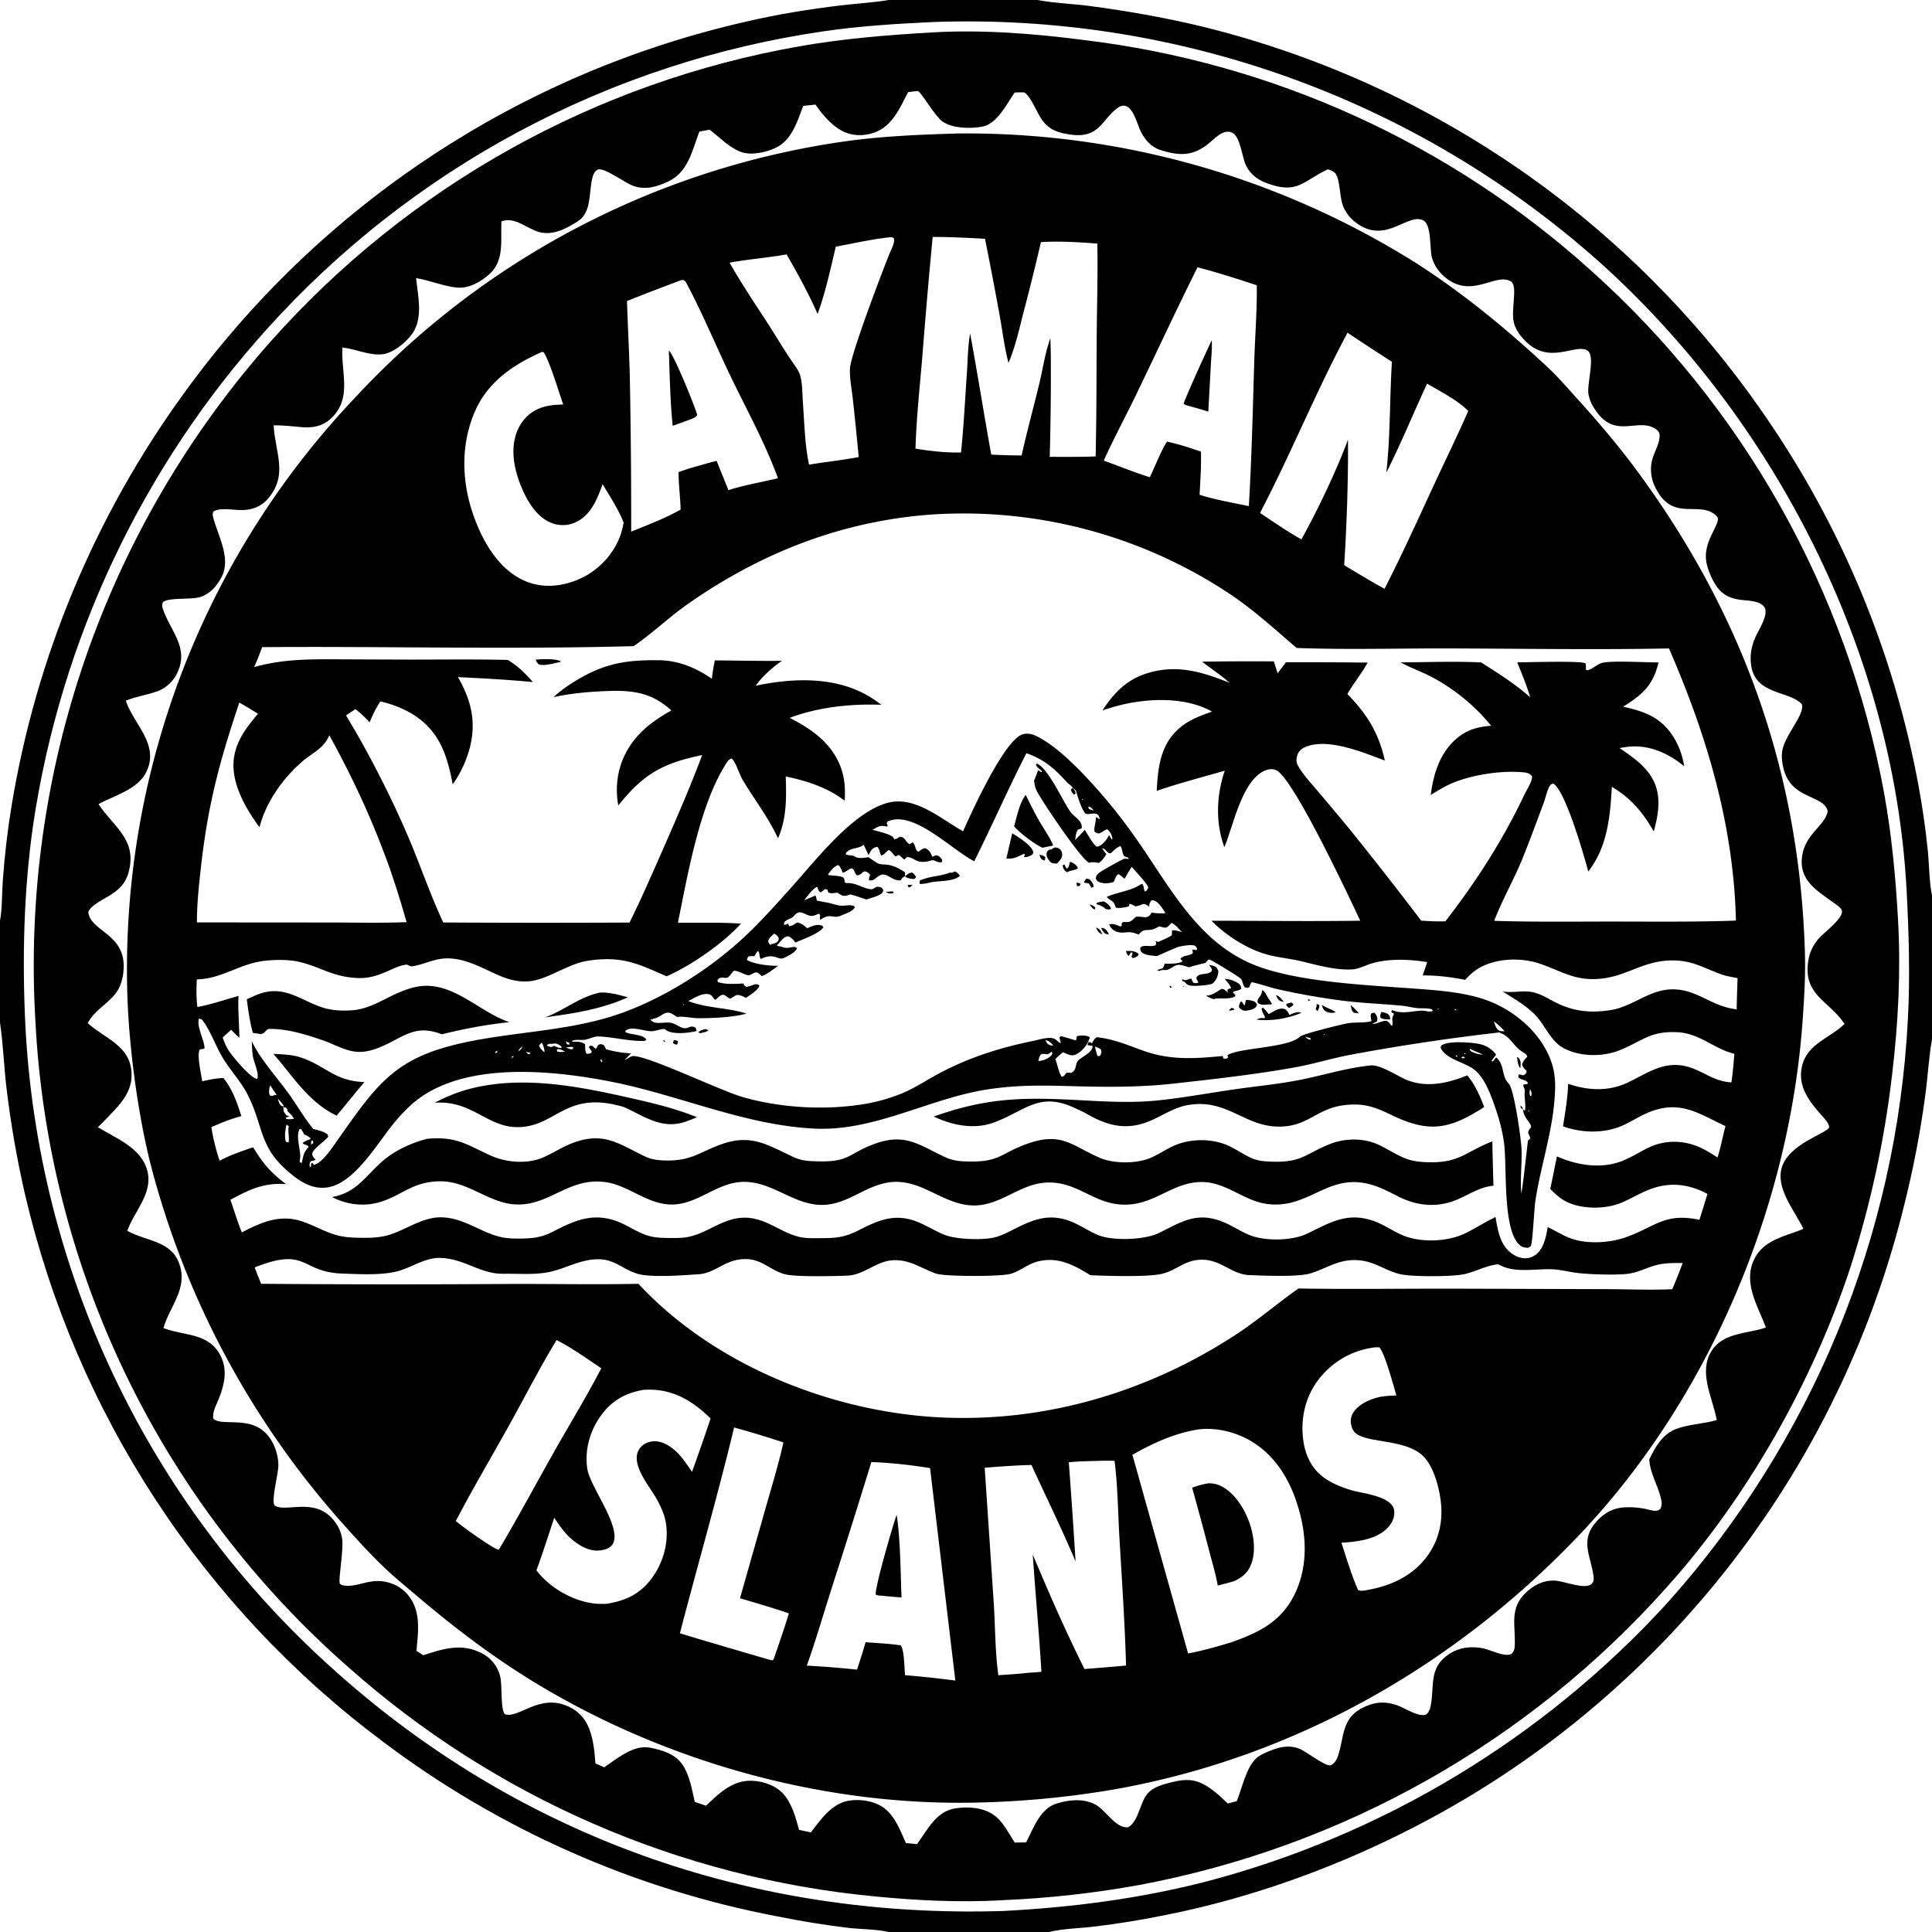 <svg xmlns="http://www.w3.org/2000/svg" viewBox="0 0 256 256"><path d="M117.777 0h19.712l.13.025c2.241.412 4.572.474 6.834.777 5.07.68 10.232 1.579 15.2 2.805q1.392.346 2.776.723t2.76.786q1.374.408 2.74.847 1.365.44 2.72.91t2.7.97 2.677 1.03q1.333.531 2.653 1.092 1.32.56 2.628 1.15t2.602 1.21q1.293.62 2.573 1.268 1.28.649 2.544 1.326t2.513 1.383q1.25.705 2.482 1.439 1.233.733 2.449 1.494 1.215.762 2.414 1.55 1.198.788 2.379 1.604 1.18.815 2.341 1.656 1.162.842 2.304 1.71 1.143.867 2.265 1.76t2.225 1.811q1.102.919 2.183 1.862 1.081.942 2.14 1.91 1.06.967 2.098 1.957t2.052 2.005 2.007 2.05 1.96 2.095q.968 1.058 1.912 2.138t1.863 2.181q.92 1.101 1.814 2.223t1.763 2.263 1.712 2.302 1.659 2.34q.966 1.386 1.894 2.796.928 1.411 1.819 2.846t1.743 2.893 1.664 2.939 1.586 2.981 1.506 3.024 1.424 3.062 1.343 3.099 1.259 3.134 1.175 3.166 1.091 3.197q.523 1.605 1.005 3.224.48 1.619.918 3.25.437 1.631.832 3.273t.745 3.295.655 3.313q.8 4.337 1.24 8.725c.18 1.871.162 3.939.54 5.77v19.062c-.435 2.481-.56 5.031-.905 7.529q-.977 7.299-2.778 14.44-.337 1.382-.707 2.757-.37 1.374-.77 2.74t-.833 2.723q-.43 1.357-.89 2.704-.462 1.346-.953 2.682t-1.012 2.661-1.073 2.637-1.13 2.612-1.19 2.587-1.247 2.559q-.638 1.273-1.305 2.53-.666 1.258-1.361 2.5-.695 1.243-1.417 2.47t-1.472 2.437-1.526 2.403-1.58 2.368-1.633 2.332-1.684 2.295-1.736 2.256q-.881 1.119-1.786 2.217-.906 1.098-1.836 2.176t-1.884 2.135-1.931 2.09q-.977 1.036-1.978 2.048t-2.023 2.003-2.068 1.957-2.111 1.91q-1.067.942-2.154 1.861t-2.195 1.813q-1.107.894-2.235 1.763-1.127.87-2.274 1.713t-2.312 1.66c-13.864 9.742-30.633 17.076-47.249 20.416q-4.815.998-9.695 1.59c-1.962.237-4.169.265-6.078.725h-21.23c-1.695-.385-3.68-.352-5.428-.555q-4.677-.57-9.294-1.507-1.77-.335-3.53-.723T96 252.393q-1.747-.438-3.482-.925-1.734-.486-3.454-1.023-1.72-.535-3.424-1.12t-3.39-1.219-3.354-1.315-3.314-1.41q-1.648-.73-3.273-1.506-1.626-.775-3.23-1.597-1.602-.823-3.181-1.69-1.578-.868-3.132-1.78-1.553-.913-3.08-1.87-1.526-.956-3.025-1.956t-2.967-2.042q-1.47-1.042-2.908-2.126-1.108-.827-2.198-1.678t-2.16-1.726q-1.072-.875-2.123-1.773t-2.083-1.819q-1.032-.92-2.043-1.863t-2.001-1.908-1.96-1.952q-.969-.986-1.916-1.994-.947-1.007-1.871-2.035-.925-1.028-1.827-2.076t-1.781-2.115-1.735-2.154-1.687-2.19q-.83-1.106-1.638-2.228t-1.59-2.263q-.781-1.14-1.538-2.297-.758-1.157-1.49-2.33-.73-1.174-1.437-2.363-.705-1.189-1.385-2.393t-1.332-2.423-1.28-2.452-1.225-2.478-1.17-2.506-1.116-2.53-1.06-2.554-1.004-2.577-.947-2.597-.89-2.618q-.431-1.314-.833-2.637t-.775-2.655q-.372-1.331-.716-2.67-.343-1.34-.658-2.686-1.623-7.067-2.475-14.267c-.325-2.823-.427-5.71-.842-8.514v-13.488c.3-1.502.246-3.642.368-5.252q.355-5.038 1.174-10.023.304-1.84.66-3.67.357-1.831.766-3.65.41-1.82.872-3.627t.977-3.6 1.081-3.57 1.184-3.536 1.287-3.5q.669-1.742 1.388-3.463.719-1.72 1.488-3.42.768-1.699 1.586-3.375.818-1.677 1.684-3.328.866-1.652 1.78-3.278t1.874-3.224 1.968-3.169 2.058-3.11 2.148-3.05q.838-1.16 1.702-2.302.864-1.141 1.754-2.264.89-1.121 1.805-2.223t1.854-2.181 1.904-2.14q.963-1.058 1.95-2.095.989-1.037 2-2.05 1.01-1.015 2.044-2.006 1.033-.99 2.088-1.958 1.056-.967 2.133-1.91 1.078-.944 2.176-1.862t2.218-1.812q1.119-.893 2.257-1.761 1.14-.868 2.297-1.71 1.159-.841 2.336-1.657 1.177-.815 2.372-1.603 1.195-.789 2.408-1.55t2.442-1.495q1.23-.733 2.475-1.439 1.246-.705 2.508-1.382 1.261-.677 2.538-1.325 1.277-.649 2.568-1.268 1.29-.62 2.596-1.21 1.304-.589 2.622-1.15t2.647-1.09 2.672-1.03 2.694-.969q1.353-.47 2.716-.908t2.736-.846 2.754-.784 2.77-.722 2.787-.658c3.956-.92 8.132-1.586 12.167-2.074 2.139-.259 4.32-.372 6.444-.726m5.669 2.93c-4.781.222-9.588.528-14.326 1.22q-1.319.192-2.633.412-1.313.22-2.622.469-1.31.248-2.612.525-1.304.277-2.6.581-1.298.305-2.588.638t-2.572.694-2.557.75q-1.275.388-2.54.804t-2.522.86-2.503.913-2.483.968-2.46 1.021-2.439 1.074q-1.213.55-2.414 1.127t-2.39 1.18-2.363 1.23-2.336 1.281q-1.16.654-2.308 1.332-1.146.679-2.278 1.382-1.131.703-2.248 1.43-1.116.727-2.216 1.479-1.1.751-2.184 1.526-1.084.776-2.15 1.574-1.067.798-2.116 1.62-1.049.82-2.08 1.665-1.03.843-2.043 1.71-1.013.865-2.006 1.753-.994.888-1.968 1.797t-1.928 1.838-1.888 1.88-1.846 1.922-1.805 1.96q-.771.854-1.526 1.722-.756.868-1.495 1.75t-1.463 1.777-1.43 1.804-1.396 1.83-1.362 1.855q-.673.933-1.329 1.879t-1.294 1.904-1.259 1.926-1.223 1.95-1.187 1.971-1.151 1.993-1.115 2.014-1.077 2.034q-.53 1.022-1.04 2.053t-1.002 2.072-.964 2.09q-.473 1.05-.926 2.107t-.887 2.124q-.433 1.066-.848 2.14-.414 1.073-.808 2.155-.395 1.08-.77 2.169-.374 1.088-.728 2.183-.355 1.095-.69 2.196t-.648 2.208-.608 2.22-.567 2.23-.527 2.241-.485 2.25-.444 2.258-.403 2.266-.361 2.273c-1.262 8.765-1.471 17.726-1.052 26.565q.076 1.509.189 3.015t.263 3.01q.15 1.502.336 3.001.187 1.5.41 2.994.224 1.494.484 2.982t.557 2.969q.296 1.48.63 2.954.332 1.474.701 2.939.37 1.464.774 2.92.405 1.455.846 2.9t.916 2.878.987 2.855 1.057 2.83 1.126 2.803 1.195 2.775 1.262 2.744 1.33 2.713 1.396 2.68 1.461 2.643 1.526 2.607 1.59 2.57q.81 1.274 1.651 2.529.842 1.254 1.714 2.488t1.774 2.444q.902 1.212 1.834 2.4.932 1.19 1.893 2.356.96 1.165 1.95 2.307.988 1.142 2.005 2.259t2.06 2.209q1.045 1.092 2.115 2.157 1.07 1.066 2.167 2.106t2.218 2.05c24.744 22.462 55.817 33.434 89.184 32.376 9.068-.472 17.982-1.622 26.788-3.876q1.092-.286 2.18-.592 1.086-.306 2.168-.631 1.08-.325 2.156-.67 1.075-.344 2.144-.708t2.131-.746q1.063-.383 2.118-.785 1.055-.401 2.103-.822t2.089-.86 2.072-.896 2.057-.934 2.038-.97 2.022-1.007 2.003-1.042 1.985-1.078 1.964-1.113 1.945-1.149 1.923-1.183 1.902-1.217 1.88-1.25 1.858-1.285 1.834-1.317 1.81-1.35q.9-.683 1.787-1.382t1.76-1.414q.874-.714 1.736-1.445.861-.73 1.71-1.476.847-.745 1.682-1.506.834-.76 1.655-1.536.821-.775 1.628-1.565t1.6-1.594 1.57-1.622q.779-.818 1.542-1.65.892-.993 1.764-2.005.871-1.011 1.72-2.041.85-1.03 1.678-2.078.827-1.048 1.632-2.113t1.587-2.147 1.541-2.18q.76-1.1 1.495-2.214t1.447-2.244 1.398-2.274q.688-1.145 1.35-2.304t1.302-2.332q.638-1.172 1.25-2.358.614-1.186 1.201-2.386.587-1.198 1.15-2.41.561-1.21 1.097-2.434.536-1.222 1.046-2.456t.994-2.478q.483-1.245.94-2.5t.887-2.518.834-2.537.779-2.554q.376-1.28.724-2.57.349-1.288.67-2.584t.615-2.599.559-2.61q.264-1.309.505-2.623.237-1.314.447-2.632t.39-2.642q.182-1.322.335-2.649.155-1.326.28-2.655.125-1.33.222-2.66.098-1.332.166-2.666c.31-5.495.127-11.725-.173-17.251-1.697-31.402-17.453-62.293-40.769-83.189q-1.123-.999-2.27-1.97-1.147-.973-2.317-1.917t-2.362-1.86-2.406-1.803-2.448-1.745-2.489-1.687q-1.255-.828-2.529-1.626t-2.566-1.566-2.604-1.504-2.638-1.44q-1.328-.706-2.673-1.379t-2.704-1.313-2.735-1.249q-1.375-.608-2.764-1.183-1.39-.575-2.791-1.117-1.403-.541-2.818-1.05-1.415-.507-2.842-.982-1.426-.474-2.864-.914t-2.885-.845q-1.448-.405-2.905-.776-1.457-.37-2.922-.707t-2.938-.636q-1.473-.301-2.953-.567t-2.965-.495-2.977-.425-2.986-.354-2.993-.282-2.999-.21-3.003-.14q-1.502-.05-3.006-.066t-3.006.004q-1.504.02-3.006.077z"/><path d="M132.991 251.778q-.153.012-.306.02c-5.576.307-11.287.024-16.842-.52q-1.202-.115-2.402-.255-1.2-.138-2.396-.3-1.197-.163-2.39-.348-1.194-.187-2.383-.396t-2.374-.443q-1.185-.232-2.365-.488t-2.356-.536q-1.175-.28-2.344-.582-1.169-.303-2.332-.628-1.163-.326-2.32-.674t-2.305-.72q-1.15-.37-2.29-.764-1.142-.394-2.276-.81t-2.26-.855q-1.125-.438-2.241-.899-1.117-.46-2.224-.943t-2.204-.986q-1.098-.505-2.185-1.03-1.087-.526-2.164-1.073-1.076-.547-2.142-1.115-1.066-.569-2.12-1.157-1.054-.59-2.097-1.2t-2.073-1.24-2.047-1.28-2.022-1.321-1.996-1.36-1.969-1.4-1.94-1.438-1.912-1.476-1.882-1.513-1.852-1.55q-.919-.785-1.822-1.587-1.148-1.007-2.272-2.042-1.123-1.036-2.22-2.099t-2.167-2.153-2.113-2.207-2.056-2.259-2-2.31-1.941-2.359-1.881-2.406q-.926-1.215-1.821-2.453t-1.759-2.498-1.696-2.542q-.832-1.28-1.632-2.582t-1.566-2.623-1.5-2.661-1.434-2.698-1.366-2.733-1.297-2.766-1.227-2.798q-.596-1.406-1.157-2.827-.56-1.421-1.086-2.856-.525-1.434-1.014-2.881t-.941-2.906q-.453-1.46-.869-2.93t-.795-2.95-.72-2.968q-.343-1.489-.648-2.986-.304-1.497-.571-3-.267-1.505-.497-3.015t-.42-3.026-.346-3.036-.269-3.043-.193-3.048q-.09-1.527-.142-3.056-.053-1.528-.067-3.058t.007-3.058q.023-1.53.083-3.058t.158-3.055.233-3.05.308-3.043.382-3.034.457-3.025.53-3.012q.285-1.503.605-2.999.321-1.495.678-2.982t.752-2.965.823-2.946.896-2.925.967-2.901 1.039-2.877q.536-1.433 1.108-2.851.572-1.419 1.178-2.823.607-1.404 1.248-2.792.64-1.39 1.315-2.762t1.383-2.728 1.45-2.694q.74-1.338 1.514-2.657.774-1.32 1.58-2.619t1.644-2.58 1.706-2.538q.87-1.259 1.769-2.496.9-1.237 1.829-2.451.93-1.215 1.888-2.406.96-1.191 1.948-2.359t2.004-2.31q.849-.953 1.718-1.889.868-.935 1.756-1.852t1.795-1.815 1.833-1.777q.925-.88 1.869-1.739t1.905-1.698q.962-.84 1.94-1.659.98-.819 1.975-1.617.996-.799 2.009-1.576t2.04-1.533 2.073-1.49q1.044-.735 2.103-1.447t2.133-1.403 2.162-1.357 2.19-1.312q1.102-.644 2.216-1.265 1.116-.621 2.243-1.219 1.128-.598 2.269-1.171 1.14-.574 2.291-1.124t2.315-1.076 2.337-1.027q1.174-.5 2.358-.977t2.378-.929 2.397-.878 2.415-.827q1.211-.402 2.431-.777 1.22-.376 2.448-.726t2.462-.675 2.475-.623 2.488-.57 2.5-.519 2.51-.466c5.768-1.013 11.617-1.492 17.46-1.823l.075-.007c6.643-.386 13.5.155 20.083 1.006q1.162.14 2.322.302 1.159.162 2.315.346t2.308.39 2.3.435 2.292.48 2.282.522 2.271.566 2.26.61 2.249.652q1.12.337 2.235.696t2.221.738 2.207.781q1.1.401 2.191.823 1.092.422 2.176.865 1.083.443 2.158.906 1.075.464 2.14.948t2.123.989 2.103 1.028 2.082 1.07 2.062 1.108 2.04 1.148 2.018 1.187 1.995 1.225 1.97 1.264q.98.64 1.947 1.3.966.66 1.92 1.338.955.678 1.896 1.375.94.696 1.868 1.41.927.715 1.841 1.447.913.731 1.813 1.48.9.75 1.784 1.516.885.766 1.755 1.55.942.842 1.866 1.703t1.83 1.742 1.795 1.779 1.757 1.816q.87.916 1.72 1.851t1.681 1.886q.831.953 1.642 1.921t1.602 1.954q.791.985 1.562 1.987.77 1.001 1.52 2.018t1.478 2.05q.73 1.031 1.437 2.078t1.392 2.109q.686 1.061 1.35 2.136.663 1.075 1.304 2.164.642 1.089 1.26 2.19.62 1.102 1.215 2.216t1.169 2.24q.573 1.127 1.122 2.264.55 1.138 1.076 2.287t1.028 2.308.98 2.329q.48 1.17.933 2.349.454 1.178.884 2.367.43 1.188.835 2.385t.786 2.401q.38 1.205.736 2.418.356 1.212.686 2.432t.636 2.445.585 2.458.535 2.47.484 2.48c1.011 5.541 1.546 11.229 1.856 16.85.38 6.826.03 13.595-.77 20.379q-.377 3.273-.915 6.523-.537 3.25-1.233 6.47-.695 3.22-1.547 6.403t-1.858 6.319c-4.963 15.083-13.661 30.483-24.272 42.285q-.85.955-1.719 1.892t-1.758 1.855q-.888.918-1.795 1.819t-1.833 1.781q-.925.882-1.868 1.744t-1.905 1.705-1.939 1.665-1.972 1.625-2.006 1.584-2.038 1.542-2.07 1.501-2.099 1.457-2.13 1.414q-1.071.696-2.157 1.37t-2.185 1.326q-1.1.651-2.212 1.28-1.113.628-2.239 1.234t-2.263 1.188-2.286 1.141-2.31 1.094-2.333 1.047q-1.17.51-2.352.998-1.182.487-2.373.949-1.192.463-2.392.9-1.201.439-2.41.851-1.21.414-2.427.802t-2.443.751q-1.225.363-2.458.701-1.232.338-2.472.65-1.239.313-2.484.6-1.246.287-2.497.548t-2.507.497q-4.454.809-8.954 1.312-4.5.502-9.023.695M121.612 12.055c-.427.05-.866.082-1.289.16-1.107 2.133-2.115 4.59-4.597 5.397-1.406.458-2.91.41-4.219-.305-1.395-.763-2.562-2.16-3.449-3.45l-1.625.172c-.808 2.112-1.495 4.567-3.727 5.596-1.278.588-3.248 1.009-4.582.49-1.558-.608-2.783-1.937-4.094-2.933l-1.368.252c-.934 2.522-1.489 5.392-4.138 6.624-1.511.702-2.976 1.148-4.621.57-1.057-.372-3.893-2.515-4.696-2.155-.394.176-.578.597-.687.987-.526 1.876-.056 4.653-1.955 5.864-1.487.948-3.255 1.903-5.062 1.438-1.735-.446-3.205-2.098-5.06-1.432-.13 2.444.442 5.156-1.575 6.976-1.119 1.009-2.681 1.92-4.23 1.806-1.703-.126-3.714-.977-5.507-1.264.264 2.543 1.049 5.563-.758 7.704-.873 1.035-2.383 2.267-3.762 2.399-1.715.163-3.532-.724-5.241-.908l-.011.226c-.13 3.294 1.307 6.618-1.561 9.237-1.057.964-2.34 1.204-3.727 1.1-1.28-.097-2.527-.28-3.815-.244.22 3.682 1.989 6.621-.826 9.809-.845.957-2.001 1.371-3.258 1.417-1.126.041-2.906-.404-3.883.182-.209.391-.049.79.074 1.203.683 2.28 2.22 5.14 1.02 7.444-.643 1.235-1.521 2.282-2.896 2.701-1.22.372-4.13.013-4.895.669-.146.303-.12.543-.02.855.948 2.945 3.538 5.115 1.923 8.513q-.05.11-.107.216t-.119.21q-.062.103-.129.203t-.139.197-.149.19-.158.181q-.081.09-.167.174-.086.085-.176.165t-.184.156-.191.146q-.098.071-.199.137-.1.066-.205.126t-.212.116-.216.105q-.11.05-.222.094-.113.044-.227.082c-1.337.452-2.712.65-4.027 1.194 1.086 3.196 4.493 5.773 2.726 9.437-1.12 2.322-4.233 3.114-6.34 4.26l.092.14c1.875 2.785 4.738 4.403 4.044 8.244-.303 1.677-.937 2.573-2.347 3.534-.828.565-2.824 1.439-3.145 2.384.296 2.696 5.176 2.836 4.659 7.91-.1.985-.398 2.058-1.01 2.853-1.142 1.48-2.823 2.25-3.717 3.96 2.284 2.086 5.602 2.94 5.8 6.567.114 2.095-.965 3.582-2.317 5.035-.695.746-1.42 1.467-2.139 2.192 2.44 1.502 5.804 2.743 6.563 5.826.737 2.99-1.762 5.294-2.664 7.899q.063.037.127.072c2.461 1.346 5.748 1.218 6.8 4.42 1.065 3.241-1.317 5.52-2.143 8.393l.132.051c2.778 1.029 6.003.557 7.522 3.796.87 1.857.38 3.75-.326 5.55-.305.774-.897 1.778-.706 2.627 1.27 1.17 5.548-.816 7.733 2.957q.203.354.36.73.158.376.269.768.11.392.172.796.061.403.073.81c.035 1.303-.98 4.578-.511 5.419 1.482 1.02 5.253-1.163 7.803 1.915.611.737.994 1.513 1.154 2.459.238 1.41-.521 5.481-.312 5.947.05.109.181.155.272.233 2.13.54 3.911-1.354 6.881-.097 1.044.441 1.858 1.205 2.425 2.182 1.146 1.977.793 4.455.585 6.625l.904.587c2.632-.855 5.045-1.642 7.695-.297 1.217.617 2.085 1.63 2.459 2.946.372 1.308.016 4.401.665 5.177 1.915.591 4.555-2.848 8.494-.998q.19.089.372.192t.355.222.337.25.314.276q.151.144.29.3.14.157.266.325.126.167.238.344t.21.363c.809 1.566.99 3.494 1.117 5.226l1.157.525c1.71-1.146 3.889-3.033 6.087-2.6 1.645.325 3.35.832 4.329 2.302.922 1.385 1.22 3.28 1.592 4.88l1.486.504c1.712-1.627 3.498-3.385 6.041-3.306 1.5.046 3.174.607 4.199 1.733 1.125 1.236 1.674 3.193 2.087 4.774l1.569.337c1.322-1.725 2.794-3.879 5.112-4.219 1.505-.22 3.357.064 4.582.984 1.466 1.102 2.179 3.023 2.896 4.647l1.468.149c1.41-1.922 2.546-4.389 5.15-4.757 1.737-.245 3.725-.105 5.16.984.667.506 1.125 1.161 1.583 1.847l1.06 1.713 1.508-.026c.972-1.862 1.85-4.467 4.03-5.143 1.639-.508 3.58-.713 5.138.126 1.4.754 2.725 3.224 4.363 3.013 1.534-.902 1.514-3.689 2.927-4.823.764-.613 1.835-.891 2.772-1.126 1.007-.254 2.082-.437 3.11-.194 1.656.393 3.196 1.843 4.381 3.001l1.198-.317c.678-1.682 1.216-4.357 2.522-5.625.457-.444 1.057-.701 1.636-.945 1.387-.585 2.685-.942 4.148-.367.891.35 3.494 2.411 4.11 2.183.518-.193.822-.733.989-1.226.828-2.44.456-4.92 3.149-6.333 1.526-.801 2.927-.98 4.584-.427 1.105.369 2.73 1.538 3.867 1.31.482-.339.605-.757.706-1.31.481-2.627-.266-4.864 2.284-6.66 1.363-.96 2.99-1.17 4.601-.857 1.093.212 2.713 1.157 3.76.784.382-.338.451-.68.474-1.168.125-2.644-.762-4.87 1.482-6.996 1.078-1.023 2.356-1.66 3.868-1.583 1.202.061 4.01 1.265 4.846.417.311-.316.291-.565.242-.982-.295-2.49-1.731-4.499.051-6.854.9-1.19 2.151-2.076 3.656-2.251.954-.111 2.01-.055 2.953.122.486.092 1.007.28 1.499.301.271.012.45-.077.665-.228.303-.497.22-.966.085-1.509-.43-1.743-1.412-3.22-1.52-5.065.776-1.644 1.754-3.363 3.54-4.04 1.724-.653 3.642-.665 5.398-1.187l-.022-.12c-.553-2.922-2.466-6.275-.623-9.107 1.567-2.407 4.753-2.19 7.166-3.036-1.085-2.837-3.026-5.868-1.606-8.943 1.018-2.206 3.135-2.897 5.247-3.626.453-.156.889-.305 1.318-.52-1.16-2.409-3.757-5.395-2.83-8.203 1.021-3.095 5.934-4.436 6.226-5.202.045-.119-.025-.33-.079-.439-.274-.551-.809-1.058-1.213-1.526-1.59-1.841-2.923-3.775-2.242-6.351.744-2.815 3.72-3.585 5.594-5.413l-.087-.13c-2.09-3.045-5.581-3.749-4.666-8.544.189-.99.664-1.85 1.303-2.618.63-.754 3.549-2.86 3.06-3.83-.182-.361-.72-.7-1.047-.936-2.287-1.656-4.696-2.996-4.169-6.297.427-2.672 2.69-3.792 3.287-5.468.113-.316.091-.516-.078-.81-.978-1.705-4.676-1.324-5.67-5.13-.196-.748-.306-1.529-.209-2.3.273-2.171 3.061-4.928 2.617-6.295-1.757-1.993-7.059-1.018-6.774-6.487.043-.816.277-1.605.593-2.354.396-.938 2.036-3.299 1.084-4.195-1.598-1.503-4.761.414-6.692-3.4-.397-.784-.731-1.613-.877-2.483-.424-2.536 1.636-4.676 1.545-5.694-.018-.21-.314-.465-.474-.585-2.145-1.614-5.229.748-7.454-2.863-.422-.685-.748-1.403-.874-2.204-.384-2.456.886-3.362 1.078-5.154.04-.377-.07-.71-.375-.946-2.316-1.788-5.252 1.248-7.904-2.287-.543-.724-.995-1.526-1.15-2.428-.24-1.388.966-5.068-.135-5.79-1.558-1.019-5.025 2.03-8.263-1.301-.632-.65-1.136-1.3-1.424-2.175-.586-1.782.59-5.13-.509-5.722-2.068-1.117-5.214 2.464-8.75-.58-.769-.661-1.342-1.49-1.641-2.463-.364-1.186-.005-4.417-1.18-5.008-2.01-1.01-4.767 2.989-8.497.59-.908-.583-1.632-1.361-2.068-2.355-.544-1.238-.394-3.516-1.056-4.44-.187-.262-.552-.39-.84-.507l-.151-.058-.158.074c-3.174 1.518-3.862 3.213-7.762 1.842-1.286-.453-2.325-1.16-2.94-2.409-.55-1.12-.74-3.858-1.857-4.366-.426-.193-.9-.127-1.309.072-.636.31-1.19.873-1.734 1.326-2.134 1.774-3.963 1.706-6.499.892-1.183-.38-2.005-1.35-2.547-2.433-.46-.923-.93-3.036-1.98-3.378-.36-.118-.736-.004-1.034.208-2.189 1.553-2.404 4.105-6.243 3.584-1.583-.215-2.8-.567-3.798-1.9-.599-.802-1.61-3.378-2.416-3.702-.412-.002-.822-.005-1.234.017-1.058 1.498-2.33 4.18-4.303 4.528-1.592.281-3.98.256-5.314-.715-.96-.698-2.784-3.884-3.228-4.018"/><path d="M129.094 238.857c-19.884.406-40.382-5.272-57.446-15.44-5.71-3.402-11.026-7.395-16.09-11.687-1.47-1.246-2.977-2.462-4.382-3.781-1.953-1.835-3.78-3.852-5.57-5.847q-1.142-1.274-2.247-2.582t-2.169-2.647-2.088-2.712-2.008-2.772-1.923-2.831-1.838-2.887q-.898-1.457-1.752-2.941t-1.663-2.992-1.572-3.04q-.765-1.531-1.482-3.085-.718-1.554-1.389-3.129t-1.295-3.168-1.2-3.205-1.103-3.24-1.007-3.272-.908-3.3c-1.692-6.67-2.874-15.581-3.087-22.474q-.042-1.355-.05-2.71t.017-2.71.084-2.708.15-2.706.217-2.701.284-2.695.35-2.687q.19-1.341.415-2.678t.482-2.667.547-2.654.612-2.64.677-2.624.742-2.606q.386-1.299.805-2.587t.869-2.567.932-2.545.994-2.52 1.056-2.496 1.117-2.47 1.177-2.44 1.238-2.41 1.296-2.38 1.354-2.347 1.413-2.314 1.468-2.277 1.524-2.24q.775-1.112 1.578-2.203.803-1.092 1.633-2.163.83-1.072 1.685-2.122.856-1.051 1.737-2.08t1.788-2.037q.906-1.007 1.837-1.992.794-.86 1.605-1.701.812-.843 1.642-1.668.83-.824 1.677-1.63.846-.808 1.71-1.596.865-.788 1.745-1.558t1.778-1.521 1.81-1.482 1.841-1.444q.928-.711 1.872-1.403.943-.692 1.9-1.363.959-.672 1.93-1.323.972-.65 1.958-1.28t1.985-1.24 2.01-1.195 2.035-1.153q1.025-.566 2.06-1.109t2.083-1.065q1.047-.521 2.106-1.02 1.058-.498 2.126-.974 1.069-.477 2.147-.93t2.166-.883 2.185-.836q1.097-.407 2.202-.79 1.106-.383 2.219-.742 1.113-.36 2.234-.695 1.12-.336 2.248-.647 1.127-.312 2.261-.599t2.274-.55 2.285-.502 2.295-.453 2.304-.403q1.154-.19 2.313-.354c4.973-.701 9.943-.9 14.956-1.053q1.001-.011 2.003-.004 1 .008 2.001.033t2.001.068 2 .104 1.998.14 1.994.176 1.991.21q.995.115 1.987.248.993.132 1.982.282.99.15 1.977.318.987.167 1.971.352.984.186 1.964.389.98.202 1.957.423t1.95.458 1.94.493 1.931.527 1.922.563 1.912.596 1.9.63 1.889.664 1.877.698 1.863.732 1.851.764 1.837.798 1.822.83 1.806.863q.9.44 1.791.895.892.455 1.775.927.883.471 1.758.958t1.74.99q.867.503 1.723 1.02.857.518 1.704 1.052c6.191 3.967 12.01 8.751 17.38 13.764 1.35 1.26 2.57 2.681 3.81 4.047 2.905 3.198 5.67 6.453 8.228 9.939 13.989 19.067 21.377 39.97 22.064 63.637.089 3.08-.103 6.167-.327 9.238-1.793 24.523-12.4 49.713-29.34 67.634-16.55 17.508-37.941 29.706-61.724 33.938q-4.63.799-9.306 1.244-4.677.444-9.373.532m13.06-134.466c-.27-.39-.544-.475-.816-.778-1.607-1.79-3.018-3.001-5.328-3.813-2.426 4.719-4.538 9.582-6.915 14.32-2.9-1.459-7.832-6.596-11.235-5.37-.246.088-.266.084-.372.33l.15.343-.157.108-.227-.052c-.72-.154-1.045.168-1.644.478.599.18 2.436.552 2.763 1.028.128.188.07.227.246.198a1 1 0 0 0 .162-.04c.136-.05.32-.195.435-.271.315.025.439.073.655.314.238.264.322.538.684.662l.36-.226c.47.336.282 1.045.778 1.238l.132-.093c.265-.182.472-.38.81-.36.508.237.7.629.91 1.124.236-.101.45-.27.699-.16.274.12.377.267.564.49l.035.27c-.102.125-.063.13-.228.137-.419.017-.864-.378-1.224-.26-1.912.625-2.208-.414-3.153-.438-.165-.005-.283.214-.36.327-.346-.119-.617-.67-.9-.58-.05.015-.224.135-.271.167-.417-.225-.479-.642-.943-.854-.391.215-.578.667-1.007.719-.22-.384-.176-.819-.492-1.122a1 1 0 0 0-.746.353c-.121.138-.206.313-.295.473l-.087.154-.05.094-.638-1.353-.115.077c-.733.474-1.659.288-2.238.998l-.028.186c.227.088.407.11.645.13.256.023.318.038.553.166.555.302 1.212.158 1.813.077.398.264.817.593 1.236.816.354.188.932.123 1.333.19.858.143 1.558.524 2.27 1.001.014.195.008.332-.016.532-.311.113-.384.264-.56.529-1.075.072-1.626-.816-2.384-.768-.742.046-1.009.955-1.82.75-.006-.266.069-.46.158-.708-.192-.286-.304-.305-.607-.457-.175.02-.24-.01-.37.116-.252.247-.38.362-.746.413-.398-.29-.247-.714-.713-.95-.366.078-.947.636-1.199.573-.156-.333-.288-.791-.593-.99-.539.137-1.009.772-1.333 1.204l.01.108c.435.105 1.838.069 2.062.42.112.176.099.32.103.52.265.166.123.13.386.127 1.216-.011 1.968.686 3.065.817.599.072.55-.605 1.47-.187l.209.273c-.045.282-.102.412-.355.572-.51.323-1.303.507-1.882.71a30 30 0 0 0-2.119-.679c-.38.113-.774.296-1.153.108-.185-.091-.362-.206-.536-.316-.432-.028-.875.162-1.235-.053l-.142-.382-.29-.066q-.288.23-.585.45c-.316-.195-.323-.407-.453-.742-.566.174-1.345 1.295-1.735 1.776q.744-.301 1.479-.623c.18.234.112.512.223.66.023.03 1.307.259 1.46.29.504.101 1.002.291 1.505.372.656.106 1.325-.178 1.954.07l.08.185c-.23.522-1.245.822-1.757 1.054-1.203.548-1.346-.422-2.805.59-.08-.263-.055-.386-.02-.653l-.159-.161c-.24.079-.586.249-.823.28-.95.125-1.607-1.102-2.478 0-.403.512-1.397.449-1.332 1.188.264.01.309-.046.537-.163l.148.354c.436-.066.668-.233 1.02-.49.551.029.97.415 1.377.751.707-.294 1.209-.587 1.983-.34l.153.194c-.397.808-2.852 1.652-3.694 2.044l-.102-.124c-.268-.32-.45-.532-.834-.7-.42.011-.615.203-.9.505-.218.23-.426.472-.635.712.158.08.244.101.424.124.287.036.131.003.397.103.799.3 1.415-.294 1.851.123-.195.567-1.243 1.078-1.783 1.315-.732.321-1.28-.762-3.01.124-.262-.337-.097-.932-.414-1.061-.166.226-.31.453-.45.696l-.168-.008a5 5 0 0 0-.582.016c-.166.21-.192.242-.222.506 1.149.573 2.878.761 4.142.753-.622.41-1.488 1.153-2.185 1.356-.178-.144-.478-.497-.701-.481-.24.016-.368.096-.577.197-.244.119-.395.23-.67.147-.589-.177-1.107-.537-1.733-.57-.284.242-.476.62-.741.835-.398.322-.967-.219-1.442.386l.023.265c.897.349 2.426.273 3.387.2l.082.14c.136.215.081.139.308.317.304-.045.541-.119.83-.227.29-.11.442-.164.755-.081l.172.163c-.178.584-1.273 1.236-1.785 1.601-.422-.203-.762-.41-1.24-.375a4.4 4.4 0 0 0-.804.485c-.545-.113-.734-.79-1.356-.398-.225.142-.442.375-.64.555-.171-.113-.251-.22-.373-.38-.193-.252-.357-.369-.687-.397-.86-.073-1.8.55-2.54.933 2.494.972 5.175.849 7.719 1.656l-.22.06c-1.638.436-4.513.577-6.261.55-.93-.014-1.797-.276-2.737-.162l-.144-.097c-.383-.248-.809-.576-1.296-.44-.61.169-.885.65-1.787.791l.069.048-.364.023c.161.23.355.375.636.427.665.124 1.378-.08 2.047.015.622.088 1.229.675 1.832.725s.736-.449 1.478-.066c.023.072.102.385.153.432-.998.254-3.037.499-3.969-.048-.13-.077-.184-.121-.317-.217-.599.009-1.142.288-1.724.299-.951.019-2.625-.753-3.445-.054l-.01.169c.784.403 2.303.254 2.776.994-.205.208-.266.179-.548.18-1.915.007-3.846-.52-5.75-.596-.744-.03-1.427.476-2.235.462-.439-.008-.898-.053-1.308.122l.025.11h.179c.567 0 1.043-.014 1.516.323.04.429-.04.931.216 1.274.276.016.394-.005.636-.139l.035-.186-.389-.559c.22-.224.164-.17.447-.173l.424.38.154-.052c.152-.313.147-.391.454-.542.28.037.438.014.61.272.058.087.14.291.183.392 1.013.316 2.277.503 3.335.56l-.83.843c.428-.094.679-.477 1.11-.487 2.017-.045 11.59 4.608 14.595 5.458 4.85 1.37 10.419 1.72 15.41.992q1.433-.198 2.83-.572 1.396-.375 2.735-.92c1.82-.752 3.455-1.88 5.196-2.789 3.908-2.038 7.932-3.313 12.243-4.18.743-.149 2.227-.652 2.884-.23.212.135.415.328.607.49l.163-.031q-.106-.348-.196-.701l.21-.162a46 46 0 0 1 1.97.58c.095-.214.107-.316.122-.545.35-.156 1.206-.143 1.57.018.06.026.109.073.163.11-.228.88-.926 1.766-1.724 2.208-.392.218-.685.214-1.103.068-.242-.084-.48-.193-.715-.296-.378.264-.694.58-1.023.9.255.652.457 1.86.855 2.35.668-.139.22-.72 1.219-.51.286-.145.449-.308.56-.612.105-.288.146-.742.341-.978.456-.55 2.139-1.181 1.924-2.036-.227-.012-.484.034-.652-.124l.142-.32c.284-.03.241-.005.462.141.208-.365.278-.587.644-.804 2.187.214 4.117 1.053 6.162 1.786 3.584 1.284 6.824 1.051 10.531.7l.036.245.102.115c.285-.016.347.036.568-.16l-.088-.301c1.343-.987 8.126-.956 9.605-2.465.358-.366 5.738-1.691 6.45-1.791.956-.135 2.108-.008 3.006-.257-.006-.405-.19-.705.027-1.06l.382-.064c.224.205.387.51.394.824.004.16-.013.19-.051.327q-.315.168-.636.325c.613.078 1.592-.6 2.015-.348.193.114.415.468.606.631.102-.249.073-.417.055-.679-.025-.354-.01-.454.139-.774.028-.058.044-.121.067-.183l-.318-.16-.013-.221.117-.076q.092.037.186.07c1.257.445 2.474.036 3.73-.01.443-.016.93.23 1.365.054.035-.015.066-.038.099-.057-.154-.217-.242-.208-.496-.252-.512-.09-1.05-.022-1.567-.077-.725-.077-1.43-.265-2.161-.333-2.557-.238-5.134-.33-7.683-.645q-4.395-.567-8.718-1.542c-1.133-.267-2.255-.688-3.383-.922-.184.2-.24.405-.33.657-.265.156-.29.089-.579.031-.176-.203-.219-.363-.298-.613-.06-.189-.11-.387-.252-.535-.292-.304-3.368-2.155-3.869-2.408-.163-.082-.231-.09-.391-.126a3.5 3.5 0 0 0-.4.441c-.726.18-1.462.34-2.171.579-.398-.1-1.005-.33-1.409-.318-.693.019-1.127.787-1.936.686-.245-.03-.423.05-.655.126l-.227-.065c.225-.195.43-.215.713-.275.134-.21.198-.387.264-.628l.143.005c.638.015 1.643.012 2.208-.298-.057-.17-.14-.222-.27-.34.435-.557 1.314-.36 1.661-.793l-.078-.438c.202.001.35.029.547.072l.092-.123c-.086-.296-.092-.306-.339-.493-.624-.131-1.337.023-1.962.13-.374.063-2.456 1.042-3.055 1.274-.575-.075-1.549-.088-1.992-.523-.194-.19-.176-.347-.18-.594.228-.222.411-.226.72-.234.44-.011.877.095 1.293-.088.14-.244.075-.27.017-.533.218.01.112-.02.315.103.623-.272 1.251-.524 1.827-.889a4 4 0 0 0 .016-.65c.425-.064.893.11 1.307.216-.402-.42-.82-.975-1.36-1.206-.256.214-.482.63-.836.628-.243 0-.561-.117-.8-.178-.63.379-.89.474-1.63.493-.554.015-.724.215-1.088.596l-.198-.07c-.532-.186-.872-.28-1.439-.219-.618.067-1.219.066-1.734-.33a1.47 1.47 0 0 1-.534-.731c.507-.147 1.006.106 1.493.288l.155-.091.019-.384c.266-.155.132-.13.359-.121.592.025.781 0 1.223-.416q.133-.127.264-.258c.748-.184 1.517.401 1.985-.38q.059-.098.116-.197l.166.026c.589.09 1.093.093 1.685.052-.379-.561-.885-1.492-1.568-1.687-.192-.055-.175-.02-.372.063-.151.292-.242.442-.222.781-.312-.244-.384-.32-.788-.379-.365.164-.65.258-1.045.322-.266-.148-.484-.276-.784-.343l-.054.3a1.6 1.6 0 0 1-.391.143c-.294.057-1.153.195-1.38.04-.309-1.063-.589-.706-1.186-1.401 1.299-.58 3.054-.78 4.191-1.472.186-.113.312-.192.53-.241.276.34.103.754.384 1.014.222-.149.287-.283.403-.52-.08-.502-1.768-2.214-2.19-2.76-.347.505-.642 1.045-.95 1.574-.188-.131-.136-.087-.273-.206-.185-.162-.334-.294-.56-.4-.28.123-.456.719-.598 1.013-.539.228-1.284.266-1.844.08-.304-.102-.402-.229-.546-.501.05-.342.118-.476.378-.711.322-.292 2.93-1.735 3.358-1.903.105-.041.394-.004.504.007l.143.017c-.166-.382-.37-.18-.617-.401-.286-.258-.195-.969-.52-1.314-.486.18-.888.615-1.275.953-.51.028-.619-.628-1.133-.665.171.276.367.528.564.785-.222.366-.648.996-1.025 1.159-.344-.069-.654-.13-1.005-.074-.254.041-.197.09-.378-.028-1.19-.775-6.026-7.901-6.84-9.492-.197-.386-.262-.862-.341-1.286.203-.467.38-.934.543-1.417l.444.281.093-.133c-.32-.26-.621-.478-.829-.841l.105-.18c1.438.464 3.523 5.082 4.453 6.376.375.522 1 .847 1.339 1.4.16.263.23.536.147.83l-.44.13c-.31.307-.335.975-.41 1.395l-.063.067.064-.067c.445-.43.86-.885 1.278-1.343.466.705.927 1.631 1.535 2.206.118.005.185.017.306-.03.555-.212 1.087-.883 1.337-1.4q.024-.049.046-.099l.337.583.105-.048c-.005-.05-.005-.1-.015-.15-.083-.432-.325-.901-.688-1.143-.383.107-.613.391-.956.51-.315.108-.431-.022-.688-.178-.16-.417.158-1.226.158-1.75l-.002-.186c.221.07.128.021.338.186q.08.064.157.129c-.008-.104-.015-.246-.051-.343-.317-.846-1.196-.21-1.841-.445-.545-.715-.945-2.025-1.195-2.902-.061-.213-.299-.362-.463-.513m-72.88 34.276c-.356.19-.433.293-.604.638l-.062.096-.143.136-.124.122-.13.122-.13.125-.278.126-.03.125.207-.052.101-.2.13-.124.13-.122.124-.121.143-.137.062-.096c.32-.182.416-.335.604-.638l.1-.026zm.352.584.026.132.386.317.238-.099-.036-.115-.588-.102zm-33.91 4.838c-.047.353-.135.759.066 1.072l.31.058a1.2 1.2 0 0 1 .453-.14q.066-.004.133-.006l.041.176-.041-.175c-.321-.4-.582-.844-.88-1.26zm166.089 2.943.259.135c.164-.809-.133-1.722-.017-2.585.05-.381-.349-.646-.123-.895l.44-.031.091-.187c-.352-.468-.916-.31-1.28-.756l.056-.317c.535-.105.497.399 1.034-.27l.011-.243c-.298-.297-.49-.406-.579-.823.105-.459.356-.694.67-1.03-.047-.282-.225-.381-.45-.54-.1-.07-.207-.13-.31-.196-1.038-.673-1.456-1.864-2.63-2.346-.17-.07-.098-.037-.278-.146q-10.015 1.14-19.923 2.994c-2.426.472-4.795 1.209-7.232 1.644-5.292.944-10.737 1.556-16.081 2.147-3.713.41-7.429.46-11.161.389-4.755-.092-8.463-.356-13.248.346-7.76 1.139-15.032 5.58-23.011 5.229-9.267-.407-18.047-4.451-27.091-6.226-7.447-1.462-17.844-2.501-24.53 1.62-1.764 1.089-3.113 2.507-4.41 4.108-2.148 2.654-5.208 7.943-8.806 8.309-1.977.2-3.516-.843-4.945-2.06-3.983-3.393-3.269-5.876-5.397-10.158-.904-1.819-2.339-3.29-3.374-5.018-.913-1.526-1.518-3.342-2.547-4.783-.157-.219-.245-.33-.532-.342-.034-.001-.068.008-.102.012.003.05.01.099.009.148-.003.082-.017.162-.022.244-.066.955.969 3.01.774 3.556l-.595.096c-.426.71.198 3.318.32 4.218.934-.212 1.835-.394 2.796-.434 1.196 1.441 1.834 3.287 2.39 5.05-1.384.37-2.667.879-3.97 1.466a26.6 26.6 0 0 0 1.092 4.442c1.416-.758 2.933-1.263 4.45-1.779 1.302 2.19 2.327 3.34 4.352 4.89-2.933-.23-4.852.71-7.376 2.069.504 1.433.947 2.918 1.51 4.326 2.505-1.311 4.99-2.419 7.858-1.507 1.741.553 3.301 1.563 5.098 1.963.976.218 1.986.244 2.982.255 1.206.013 2.354-.024 3.517-.369 2.388-.709 4.516-2.433 7.1-2.343 2.866.099 4.94 1.893 7.597 2.567 1.022.259 2.101.264 3.149.239 1.333-.033 2.499-.19 3.703-.802 2.815-1.427 5.15-2.633 8.38-1.6 1.692.542 3.143 1.754 4.877 2.14.81.18 1.696.182 2.521.191.886.01 1.773.015 2.64-.199 2.654-.653 4.58-2.615 7.487-2.483 2.608.117 4.458 1.903 6.875 2.519 1.03.262 2.209.181 3.267.182 1.763 0 2.95-.168 4.54-.968 2.46-1.238 4.564-2.286 7.372-1.39 1.459.465 2.737 1.359 4.154 1.92 1.525.604 4.842.722 6.453.38.775-.165 1.462-.472 2.166-.828 2.566-1.298 4.713-2.444 7.646-1.496 1.446.467 2.697 1.4 4.093 1.979 1.936.802 6.13.648 8.013-.26 2.821-1.362 4.777-2.796 8.087-1.655 1.37.472 2.557 1.318 3.88 1.88 2.048.87 5.695.813 7.7-.148 2.994-1.436 5.273-2.904 8.739-1.716 1.355.464 2.535 1.31 3.84 1.886 2.375 1.049 5.99.925 8.33-.199 1.387-.666 2.68-1.521 4.069-2.181.287 1.768.593 3.719 2.16 4.844.603.434 1.37.713 2.118.594.672-.106 1.248-.511 1.636-1.063.602-.857.826-2.026.996-3.046.99.471 1.957 1.088 2.977 1.475 2.155.817 5.172.646 7.324-.106 3.938-1.376 5.129-3.306 9.803-2.331q.541-1.709 1.06-3.425c-2.243-1.194-4.496-1.577-6.966-.839-1.584.474-2.93 1.371-4.438 2.004-2.163.906-5.361.888-7.435-.215-.769-.409-1.369-.998-1.982-1.606l.877-4.318c2.675 1.173 5.804 1.704 8.624.615 1.23-.474 2.336-1.21 3.52-1.781 2.121-1.022 4.55-1.008 6.697-.076.855.371 1.656.885 2.441 1.382.442-1.365.675-2.77 1.052-4.149-3.431-1.612-5.84-3.408-9.773-1.984-1.297.47-2.458 1.242-3.7 1.828-2.463 1.164-5.536 1.092-8.053.18.287-1.862.62-3.746.68-5.632 2.667.913 5.452 1.043 8.046-.237 2.655-1.311 4.928-2.96 8.06-1.949 2.034.657 3.234 1.862 5.522 1.995.196-1.259.296-2.52.395-3.789-2.73-.666-4.594-2.717-7.545-2.86-3.564-.172-4.505 1.078-7.526 2.339-2.326.971-5.536.953-7.732-.334-1.567-.919-2.339-3.018-3.603-4.314-1.214-1.244-2.837-2.156-4.291-3.093 1.341.24 2.69-.19 4.014.102.934.206 1.793.716 2.629 1.163 2.502 1.342 4.784 1.642 7.594 1.216 3.12-.472 5.26-2.884 8.555-2.758 3.132.12 4.945 2.295 8.21 2.643q.046-2.067.122-4.133c-.69-.134-1.42-.246-2.085-.476-2.055-.71-3.585-1.7-5.842-1.845-4.515-.29-6.619 2.255-10.812 2.443-3.003.134-4.769-1.11-7.443-2.029-2.585-.888-6.093-.753-8.402.783-.565.376-1.049.866-1.522 1.35-1.917-.368-3.652-.598-5.616-.58l.594-1.767c-2.292-.382-5.137-.502-7.39.188-.767.235-1.646.7-2.434.766-2.147.179-4.657-.541-6.749-1.043-1.4-.336-2.83-.48-4.225-.807-2.786-.652-5.795-2.559-7.783-4.585 6.567.005 13.148.093 19.714-.003-1.539-3.255-8.973-19.134-11.189-19.971-.543-.206-1.085-.104-1.595.146-2.946 1.45-4.044 7.282-5.225 10.078-1.195-3.24-1.058-6.885.054-10.127-3.014.852-6.047 1.658-9.013 2.665.155-3.015.456-5.977 2.82-8.146 1.3-1.191 2.87-1.789 4.512-2.354-3.66-2.048-8.826-1.784-12.736-.71-.6.165-1.194.355-1.787.542 1.843-2.788 3.733-4.522 7.095-5.215 3.462-.714 6.541.286 9.733 1.568-1.154-1.051-2.413-1.848-3.634-2.8q4.759-.072 9.519-.038l.494 1.57 1.103-1.453q5.415-.021 10.83.044c-.804 1.453-1.863 2.735-2.698 4.163 2.61 2.653 4.161 5.15 4.974 8.82-2.817-1.056-7.638-3.114-10.628-1.757-.457.207-.805.545-.964 1.028-.149.451-.179.924.051 1.344.684 1.246 1.731 2.34 2.643 3.423q1.974 2.327 3.923 4.674 4.99 6.173 9.787 12.496c1.07.06 2.138.137 3.21.084 4.124-5.327 7.592-10.71 10.478-16.8.275-.579 1.07-1.803 1.003-2.404-.308-.378-.606-.481-1.087-.528-2.869-.283-6.626.282-9.28 1.34-1.059.422-2.085 1.057-3.053 1.658.367-2.924 1.292-5.846 3.722-7.722 1.299-1.002 2.673-1.328 4.276-1.452-2.178-2.702-5.098-5.06-8.197-6.627-1.236-.625-2.58-1.094-3.781-1.771 3.533-.02 7.132-.162 10.66.007 2.29 1.47 4.436 2.8 6.496 4.616-.473-1.585-1.09-3.095-1.721-4.623 1.163-.004 8.492-.238 9.054.129.051.3.06.558.052.86.226.096.288.045.508-.046.54-.224 1.013-.679 1.566-.854 1.178-.372 5.966-.064 7.541-.082-.67 2.921-2.06 4.218-4.498 5.748l-.192.12c2.798.602 5.019 1.416 6.622 3.929.778 1.22 1.236 2.535 1.473 3.957-2.114-1.722-4.621-2.867-7.405-2.583a14 14 0 0 0-1.156.182c2.262 1.55 4.558 3.116 5.048 6.042.277 1.654-.08 3.396-.515 4.992-1.51-2.567-2.976-4.363-5.561-5.901-.212 3.944-.595 7.984-3.124 11.226-.53-2.033-3.013-10.686-4.625-11.651-.25.066-.328.069-.473.304-.373.6-.56 1.601-.818 2.288-.931 2.473-1.832 4.965-2.83 7.412-1.124 2.758-2.672 5.404-3.713 8.176 5.15.17 10.313.096 15.464.097 5.52 0 11.048.069 16.565-.126-.311-12.689-3.85-24.508-8.875-36.063-9.677.187-19.375.028-29.054-.002-6.759-.02-13.53.19-20.286-.061-2.873-2.472-5.555-4.928-8.711-7.064q-.545-.364-1.097-.717-.553-.353-1.112-.695t-1.125-.671-1.139-.649q-.573-.318-1.152-.624-.58-.307-1.165-.602-.585-.294-1.176-.576-.592-.283-1.189-.553t-1.2-.528q-.601-.258-1.21-.503-.607-.246-1.22-.478-.612-.234-1.23-.454-.617-.22-1.238-.427-.621-.208-1.247-.403-.626-.194-1.256-.376-.63-.181-1.263-.35t-1.27-.325-1.275-.298-1.282-.272q-.643-.13-1.288-.246t-1.292-.219-1.296-.192q-.65-.09-1.3-.166-.651-.076-1.303-.139-.653-.062-1.306-.112-.654-.05-1.308-.085t-1.31-.058q-.654-.023-1.31-.032-.655-.009-1.31-.004t-1.31.022-1.31.05q-.654.031-1.308.076c-11.831.877-22.56 5.1-32.227 11.894-2.463 1.732-4.636 3.836-7.106 5.534-16.394.455-32.836.009-49.236.133a42 42 0 0 1-1.044 2.642c3.892-1.11 7.664-1.047 11.662-1.026l7.938.031c4.66.016 9.338-.066 13.997.047 1.296.768 2.341 1.798 3.323 2.934-3.292-.325-6.62-.488-9.925-.659 1.777 3.088 2.472 6.005 1.531 9.514q-.174.63-.402 1.242t-.508 1.202-.609 1.154-.707 1.097c-.695-3.66-1.65-6.797-4.855-8.991-1.434-.982-3.04-1.603-4.725-1.994-.596.878-1.028 1.788-1.426 2.77-.606-.649-1.175-1.22-1.891-1.747l-1.243.828c2.978 4.885 6.11 11.043 8.339 16.308 1.56 3.685 2.847 7.512 4.55 11.132q12.339.069 24.678.01c1.587-3.194 3.012-6.48 4.448-9.746 1.812-4.12 3.598-8.234 5.181-12.45-5.19 1.073-7.763 2.478-11.114 6.685-.523-2.9.03-5.734 1.728-8.169 1.36-1.95 3.254-3.272 5.3-4.426-2.697-2.466-5.321-2.718-8.882-2.557-2.218.1-4.547.309-6.713.794.928-.91 2.08-1.662 3.193-2.327 3.66-2.187 6.548-2.607 10.731-2.564 2.604.028 4.92.985 7.047 2.46.08-.83.217-1.623.39-2.438 2.96.013 5.929.097 8.886.054-1.322.929-2.524 1.994-3.487 3.302 5.18-1.08 10.977-1.273 15.572 1.75.372.245.73.51 1.088.775-4.052-.147-8.331.3-12.147 1.734 3.03 1.539 5.773 3.493 6.878 6.866.449 1.368.493 2.692.416 4.117-2.195-1.72-5.101-2.677-7.811-3.213.08 2.9.143 5.47-1.024 8.189-1.44-3.052-3.099-5.04-4.731-7.823-.39-.664-.888-2.347-1.42-2.75-.462.112-.747.698-.976 1.076-3.308 5.463-4.851 14.337-6.137 20.679 2.774.033 5.59-.066 8.356.125-2.359 2.61-6.594 5.544-9.856 6.98-3.269-1.421-5.325-2.494-8.951-2.23-1.155.084-2.24.245-3.322.67-3.84 1.509-5.557 3.313-9.899 1.46-2.194-.938-4.305-2.235-6.762-2.276-1.853-.032-3.146.825-4.792 1.048-.228.031-.46-.123-.655-.22-1.759.081-3.566 1.905-6.56 1.775-3.293-.144-4.802-1.42-7.607-2.11-1.391-.341-2.924-.326-4.343-.211-3.597.291-5.901 2.432-9.363 2.502-.046 1.23-.085 2.44.088 3.662 1.845-.353 3.636-.959 5.44-1.473-.089 1.852.088 3.694.12 5.545-.366-.347-.751-.686-1.09-1.06-.378.342-.77.676-1.129 1.037.202.524.396 1.074.695 1.552.6.962 2.573 3.286 3.546 3.81.163.088.183.084.338.118.305-.637-.435-2.201-.561-2.934-.117-.674-.126-1.385-.159-2.068 1.14 2.425 3.397 4.853 4.976 7.068 1.062 1.489 2.012 3.166 3.178 4.567.675.184 1.334.291 1.9.721l.075.282c-.345.564-2.275 1.762-2.112 2.415.066.262.268.456.44.656-.221.12-.394.145-.639.192-.177.285-.16.346-.151.688l.158.116.054-.498.142-.105.198.288c1.033-.18 2.351-2.145 2.921-2.957 5.915-8.427 8.083-11.694 19.026-13.648 6.514-1.163 13.093-1.346 19.348-3.7 5.455-2.054 10.99-5.566 15.305-9.485 2.387-2.17 4.569-4.635 6.726-7.032 3.183-3.539 7.95-9.76 12.563-11.11 3.71-1.086 7.137 2.055 10.145 3.727 1.09-2.455 5.386-11.936 7.804-12.812.665-.242 1.343-.087 1.958.22 2.037 1.014 4.055 2.88 5.64 4.477q2.05 2.095 3.92 4.352t3.548 4.66c4.388 6.205 8.035 13.57 15.441 16.699 5.562 2.35 14.86 2.76 20.937 3.211 3.245.24 6.81.439 9.903 1.497 3.874 1.326 7.62 4.52 8.878 8.506.569 1.801.455 3.493.282 5.344-.394 4.211-1.858 8.625-2.49 12.886-.145.975-.352 5.416-.57 5.845-.098.195-.19.203-.374.302-.501-.008-.846-.08-1.216-.442-2.165-2.12-1.587-10.136-1.961-13.254-.227-1.891-.768-3.755-1.418-5.54-.532-1.46-1.28-3.372-2.55-4.368-1.26-.987-3.688-1.338-4.45-2.871.026-.186-.013-.241.158-.359.919-.634 4.116-.391 5.202-.112q.148.04.292.092.145.052.284.116.14.064.273.14.134.075.26.162.128.086.247.183t.23.204q.11.106.21.222.102.115.193.24-.04.045-.076.093c-.184.234-.352.48-.522.724l.166.094q.224-.269.432-.55c.98.82.773 1.928 1.275 2.941.126.253.313.417.471.64.68.96 1.579 7.296 1.622 8.61.063 1.931-.196 3.936-.032 5.85.217-.935.852-6.937.886-7.012.012-.028.267-.224.286-.257.063-.113-.212-.647-.26-.749 0-.334.192-.52.388-.77.003-.61-.946-1.135-1.079-2.332M41.2 151.674l-.05.058zl.319-.207-.046-.277-.095-.077-.12.059zm-.891-1.347a7 7 0 0 0-.399-.713l-.19-.036c-.603.967.2 2.952.042 3.94-.024.15-.049.288-.06.442l.292.156.132.129-.132-.129c.013-.228.076-.385.123-.608.135-.642.233-.876.652-1.383l.134-.159c-.102-.27-.557-.246-.8-.478.229-.3.689-.41 1.032-.547l-.006-.145c-.28-.213-.482-.352-.82-.469m77.747-118.902c-2.447.25-4.894.807-7.31 1.26-.696 2.917-1.37 6.109-2.414 8.917-1.166-2.68-2.647-5.354-4.103-7.89-2.51.442-5.062.642-7.562 1.087 1.585 2.79 3.396 5.476 5.14 8.17 1.03 1.59 1.99 3.248 3.064 4.806.355.545.891 1.204 1.1 1.814.364 1.058.327 2.488.408 3.597.202 2.778.254 5.65.817 8.382 2.188-.36 4.412-.591 6.586-1.002q-.351-3.835-.774-7.662c-.143-1.32-.434-2.736-.384-4.061.07-1.825 4.398-13.194 5.324-15.428.21-.505.696-1.367.46-1.896-.09-.026-.261-.091-.352-.095m5.528-.025q-.75 7.874-1.363 15.76c-.342 4.089-.792 8.189-.914 12.292 2.005.315 3.999.553 6.034.503.362-3.536.543-7.096.782-10.641.114-1.69.132-3.466.42-5.134.996 5.337 1.83 10.713 2.805 16.057q2.01.107 4.021.112c.715-3.203 1.586-6.365 2.353-9.555.469-1.946.77-4.088 1.456-5.963.08 1.8.061 3.606.067 5.408q-.006 5.15-.153 10.298c2.026-.003 4.06.026 6.084-.057.129-5.41.106-10.828.148-16.238.03-3.98.159-7.988.074-11.964-2.429-.189-5.039-.347-7.47-.197q-1.08 4.661-2.3 9.287c-.573 2.218-1.094 4.616-1.998 6.721-.522-1.983-.773-4.06-1.132-6.08q-.94-5.197-1.983-10.373c-2.298-.117-4.63-.248-6.931-.236m35.094 4.018c-2.762 5.535-5.374 11.161-8.062 16.734-1.43 2.967-3.01 5.888-4.367 8.886 2.026.717 4.057 1.563 6.106 2.197.763-1.557 1.364-3.246 2.276-4.72 1.018.223 2 .504 2.992.819l1.507.505c.055 1.91-.074 3.813-.18 5.719 2.108.677 4.364 1.045 6.528 1.512.378-6.423.528-12.887.724-19.32.1-3.307.374-6.64.33-9.948-2.57-.85-5.237-1.703-7.854-2.384m-68.398 1.7q-3.615 1.344-7.2 2.769c.106 3.39.298 6.776.377 10.167q.195 10.198.178 20.397c2.188-.901 4.493-1.755 6.552-2.926-.036-1.651-.284-3.328-.266-4.969l1.333-.464c1.231-.344 2.461-.713 3.7-1.026l1.569 3.88c2.157-.695 4.369-1.03 6.559-1.579-1.703-4.696-4.215-9.212-6.375-13.716-1.94-4.046-3.682-8.279-5.803-12.224-.085-.157-.192-.236-.343-.325zm88.276 6.974c-4.179 7.785-7.497 16.035-11.594 23.873 1.797 1.203 3.595 2.451 5.484 3.507 2.174-3.94 4.624-9.039 6.171-13.21.032 5.514-.157 11.111-.502 16.615 1.363.867 2.77 1.655 4.153 2.486l1.191.653c2.344-4.568 4.465-9.266 6.622-13.924 1.487-3.212 3.053-6.39 4.469-9.633-1.337-1.39-3.777-2.636-5.451-3.625-1.813 3.906-3.47 7.962-5.405 11.799.549-4.863.436-9.81.742-14.696q-2.956-1.898-5.88-3.845M71.834 46.617c-4.079 1.82-7.506 4.191-9.161 8.519-1.895 4.953-1.315 10.306.827 15.071 1.298 2.889 3.371 5.796 6.453 6.927 2.358.865 4.843.513 7.081-.537 1.337-.628 2.472-1.552 3.44-2.662 1.191-1.485 1.828-2.8 2.161-4.685-.681-1.767-1.822-3.469-2.785-5.1-.697 1.923-1.518 4.051-3.488 5.012q-.181.09-.37.16t-.384.121-.395.083q-.198.032-.4.044-.201.012-.403.003-.201-.008-.401-.036t-.396-.075-.386-.115c-1.9-.663-3.129-2.56-3.92-4.31-1.089-2.41-1.804-5.356-.779-7.907.541-1.348 1.552-2.443 2.904-2.999 1.004-.413 2.121-.513 3.198-.532-.603-1.69-1.734-5.58-2.582-6.911zM31.707 93.101c-2.605 7.768-4.125 13.4-5.058 21.596-.282 2.483-.556 5.025-.559 7.527l17.607.013c3.382 0 6.795.088 10.173-.048q-1.018-3.633-2.251-7.199c-2.272-6.31-4.767-11.721-7.985-17.569-.708 1.756-2.232 2.309-3.598 3.497-2.579 2.243-4.794 5.368-5.654 8.7-1.846-2.515-3.854-5.966-3.379-9.219.342-2.344 1.708-4.062 3.183-5.824-.82-.495-1.635-1.022-2.479-1.475m107.2 12.767.116.07zm4.454.035.09.12.044-.015-.056-.134zm-3.643.712.087.041zm4.48.303.096.284c.213.076.421.15.641.203-.215-.232-.332-.452-.65-.52zm2.7 4.644h.107zm-2.403.74.037.075zm-41.906 11.402c-.335.306-.644.546-.804.98.075.317.078.326.328.534l.123-.125c.38-.086.61-.13.89-.425.071-.27.102-.362-.085-.61-.1-.133-.315-.257-.452-.354m-11.985 9.337-.091.12.065.047.081-.131zm99.887.605.054.12.067-.028-.021-.141zm2.233.125.19.127.052-.012-.032-.201zm-5.556 1.219.143.072zm10.768.363c.17.45.314 1.07.824 1.247.193.067.406.045.606.037-.416-.459-.9-.956-1.43-1.284m-19.34 1.137.085.041zm-1.382.197h.185zm-1.808.339.03.11.057.013.023-.136zm-2.491.36c.29.208.42.374.783.376l-.072-.216zm-34.405.44c.193.32.26.552.65.668.107.031.297.047.412.059-.349-.402-.518-.629-1.062-.727m-64.237.298.11.089-.07-.088zm.696-.141.157.393c.103.013.227.043.328.032l-.013-.218zm-3.21.196-.31.308c.069.45.36.635.685.945.052-.396-.14-.8-.27-1.17zm1.463.129c-.32.02-.532-.043-.762.196.182.195.334.174.589.229l.403-.159.103.073c.31.135.508.225.853.226l.001-.178c-.31-.274-.615-.461-1.049-.415-.046.006-.092.019-.138.028m-3.042.39-.295.111c.106-.043.22-.08.315-.141l.303-.09zm99.979-.136h.152zm-31.445.23.067.099-.042-.105zm-63.706-.001c.303.127.538.306.87.21.02-.006.034-.025.05-.038l.027-.214c-.328-.055-.622-.004-.947.042m64.234.126.04.08zm5.84-.242c.097.417.194.825.334 1.23l.166.06.24-.138c.11-.381.188-.446.013-.816-.252-.131-.48-.253-.754-.336m49.66.341c.103.298.174.293.453.421.383.176.87.286 1.291.315-.536-.298-1.124-.466-1.653-.762zm-128.182.101.126.07zm.877.003.102.067zm6.344-.019.049.23c.359.113.678.057 1.043.017-.308-.148-.616-.346-.966-.324zm-8.073.216-.14.19.273.002.087-.286zm73.622.046c-.184.128-.403.36-.625.328-.302-.043-.514-.088-.803.041-.181.31-.252.517-.314.872.725-.1 1.319-.286 1.81-.853l.034-.267zm-75.154.257.112.067zm129.84-.036.11.115.096-.08-.103-.087zm-1.141.298.11.162.142-.051-.116-.16zm3.738-.019.156.048-.123-.064zm-123.879.258.09.037zm120.884-.038.195.163.306-.078-.18-.166zm-114.092.347.157.285h.136l-.097-.31zm117.845-.062.106.039zm-61.97.07h.12zm-50.849.625h.134zm118.151 1.054.11.04zm.032 2.185c-.022.317-.135.673.063.928l.12-.032c.04-.44.015-.499-.183-.896m-165.927 1.136h.083zm.003.146c.133.423.156.654.485.961l.365.087c-.247-.406-.519-.71-.85-1.048m165.897.825.104.102zm-166.798.08.126.046-.1-.06zm1.64.206c-.006.39.029.634.288.95.171.21.324.262.582.288l-.524.139.005.166c.333.128.7.048 1.046.016-.19-.428-.555-.731-.889-1.052l.078-.012c-.088-.219-.088-.288-.275-.443-.066-.002-.133.004-.198-.007-.04-.007-.075-.03-.113-.045m164.955.459.045.126.06.023-.005-.163zm-.42.47.094.036zm-162.935.939h.114zm-.608.183.117.066zm-.575.274c-.175.735-.272 1.46-.113 2.205.239.176.108.129.39.153.121-.716-.127-1.464.022-2.161zm.694.792h.15zm-1.835 2.33.121.11zm21.14 14.54-.161.013c-1.666.16-3.166 1.132-4.743 1.643-2.15.697-5.357.497-7.651.422-5.681-.188-4.606-3.62-11.665-.82q.405 1.096.86 2.172 16.719.133 33.437.017c5.513-.007 11.046.096 16.557-.015 10.106 10.89 26.014 17.188 40.715 17.733 13.644.505 26.88-3.487 38.3-10.904 2.949-1.915 5.577-4.183 8.431-6.209 7.522.129 15.05-.013 22.573.03l18.215.058c2.895.004 5.859.141 8.746.006a64 64 0 0 0 1.382-3.47c-1.28-.005-2.492-.026-3.736.344-1.181.352-2.295.933-3.53 1.085-1.571.194-5.15.083-6.78-.124-.993-.127-1.976-.39-2.973-.46-2.22-.154-4.998.521-7.04-.49-.131-.066-.268-.126-.402-.188-1.61.181-2.841.92-4.37 1.285-1.583.379-6.441.356-8.087.116-2.581-.376-3.891-2.084-6.92-1.95-2.103.093-3.656 1.234-5.595 1.785-1.66.47-6.225.268-8.03.193-2.262-.093-3.714-2.034-6.212-2.034-2.332 0-3.327 1.402-5.324 1.871-1.924.452-7.348.274-9.475.184-2.196-1.35-4.22-2.466-6.908-1.839-1.381.323-2.388 1.298-3.676 1.658-1.346.376-8.736.375-9.905-.043-1.956-.698-3.373-1.829-5.571-1.766-2.286.065-3.878 1.955-6.169 2.045-1.775.07-6.642.186-8.164-.165-1.876-.433-3.068-1.983-5.185-2.028-2.867-.06-3.961 1.856-6.372 2.012-2 .13-6.049.45-7.912-.025-1.93-.494-3.086-1.934-5.252-1.962-2.405-.03-4.188 1.14-6.444 1.654-1.739.397-3.646.273-5.419.264-.695-.003-1.419.03-2.105-.098-2.737-.514-4.458-2.045-7.44-2m15.787 10.885c-2.205 3.599-4.133 7.411-6.184 11.102-2.38 4.28-4.91 8.535-7.17 12.876.694.619 5.06 3.774 5.67 3.787l.058-.03c2.589-4.37 4.975-8.831 7.474-13.249 2.022-3.574 4.186-7.107 6.07-10.752-1.886-1.262-3.898-2.71-5.918-3.734m108.339.978c-2.956.38-5.562 1.896-7.386 4.265-1.78 2.312-2.414 5.255-2.004 8.12.28 1.952 1.119 3.713 2.759 4.886 1.034.74 2.276 1.237 3.484 1.611 1.516.469 5.474.79 5.779 2.673.118.728-.15 1.477-.598 2.045-1.274 1.618-3.55 2.039-5.486 2.21q-.447.038-.895.058c.684 2.1 1.319 4.267 2.216 6.287.268.105.458.087.742.065 3.326-.516 6.37-1.791 8.418-4.58 1.678-2.287 2.168-4.998 1.716-7.77-.313-1.92-1.056-4.623-2.693-5.842-2.505-1.864-7.031-1.385-8.542-2.695-.362-.313-.513-.765-.59-1.225-.099-.59.056-1.154.41-1.634.869-1.175 2.635-1.858 4.061-2.015.513-.057 1.033-.08 1.548-.092-.36-1.214-1.573-5.737-2.264-6.374a3 3 0 0 0-.675.007m-96.78 5.613c-2.375.38-4.217 1.412-5.651 3.371-1.496 2.044-2.223 4.61-1.833 7.129.373 2.412 4.816 7.987 3.28 10.055-.383.515-1.13.688-1.736.738-1.36.112-2.696-.695-3.69-1.56-.9-.785-1.572-1.794-2.242-2.772-.777 2.321-1.52 4.662-2.356 6.964 1.725 2.273 4.702 4.002 7.54 4.377.567.075 1.13.073 1.702.057 2.509-.375 4.457-1.271 6.002-3.339 1.54-2.06 2.304-4.74 1.918-7.293-.183-1.208-.692-2.295-1.288-3.352-.939-1.665-3.525-4.63-2.234-6.542.392-.58.984-.896 1.669-.989 1.04-.142 2.019.357 2.811.994 1.021.822 1.763 1.964 2.493 3.036q1.272-3.524 2.462-7.076c-2.309-2.26-4.871-3.85-8.199-3.817-.213.002-.436 0-.647.019m11.96 4.992c-2.198 9.142-4.816 18.17-7.18 27.267 1.175.38 12.057 3.583 12.161 3.58.077-.002.146-.047.219-.071l.092-.21c.671-1.974 1.369-3.942 1.966-5.939-2.14-.73-4.308-1.362-6.478-1.998l3.476-12.233c.793-2.79 1.652-5.584 2.277-8.417q-3.24-1.075-6.533-1.98m61.466.267c-3.135.498-5.94 1.806-8.69 3.35l7.383 26.328c1.882-.361 3.742-.883 5.577-1.434 3.729-1.303 6.756-2.724 8.562-6.46 1.933-4.003 1.529-8.55.068-12.641-1.244-3.482-3.432-6.509-6.84-8.119-1.815-.857-4.059-1.305-6.06-1.024m-12.707 4.14c-1.465.05-2.95.056-4.409.201q.492 6.567.897 13.14c-1.827-4.32-3.886-8.524-5.849-12.782-2.058.052-4.14.199-6.192.371l1.202 17.965c.202 3.144.171 6.407.607 9.524 1.308-.098 2.631-.16 3.933-.321.59-.043 1.184-.072 1.772-.132-.306-5.19-.8-10.357-1.144-15.54 2.13 5.094 4.385 10.23 6.851 15.17q2.757-.206 5.51-.46c-.163-5.692-.554-11.342-.883-17.025-.193-3.341-.214-6.789-.644-10.106-.549-.003-1.103-.024-1.651-.006m-30.57.175q-2.573 8.365-5.253 16.697c-1.093 3.42-2.096 6.897-3.304 10.278q3.333.173 6.651.53.613-1.806 1.144-3.637c1.535.128 3.125.183 4.645.417.47.483.505 3.18.578 3.954q3.342.274 6.666.714l-3.349-28.155c-2.527-.403-5.22-.712-7.777-.798"/><path d="M157.427 53.762a1.4 1.4 0 0 1-.586-.254c.029-.402 3.324-7.655 3.725-8.416.062 1.048-.066 2.155-.119 3.208l-.34 6.25c-.872-.308-1.791-.532-2.68-.788m-68.286 2.657c-.34-3.127-.403-6.818-.514-9.976.67.533 3.466 7.428 3.765 8.555-.22.313-.47.38-.806.537zM74.097 87.757c-.871.148-1.787.49-2.667.298-.283-.24-.317-.304-.448-.652.834-.066 2.668-.17 3.37.256zm68.18 17.542c-.19-.247-.337-.393-.364-.714l.24-.194c.174.246.367.454.362.77zm-7.904 4.208c.382-1.355.688-3.036 1.537-4.174.58 1.16 1.155 2.34 1.804 3.463.617 1.07 1.37 2.094 1.845 3.238l-1.445.296c-1.26-.642-2.77-1.791-3.742-2.823m-1.026 4.256.779-3.35c.735.449 2.596 1.593 2.778 2.476.04.2-.077.261-.19.41-.343.15-.631.31-1.017.268l.09-.342-.069-.106c-.283.132-.572.255-.854.391-.537.26-.932.26-1.517.253m6.716.662c-.228-.008-.543.003-.745-.112-.282-.161-.647-.76-.647-1.078 0-.347.097-.436.337-.638.211-.005.323-.061.5-.17l.204-.127c.368-.004.446.05.774.23.12.18.22.325.247.547.074.61-.294.925-.67 1.347m-1.638-.389c-.091-.028-.201-.055-.281-.109-.29-.194-.316-.351-.405-.665.34.09.555.075.78.359zm2.98 1.545q-.063-.037-.124-.078c-.316-.227-.411-.457-.476-.83l.246-.14c.082.238.16.383.323.575.293-.229.306-.569.406-.92.09.033.196.067.285.11.334.16.64.39.764.736-.319.3-.904.263-1.324.492zm-19.519 1.555c-.053-.217-.036-.272.015-.482 1.48-.594 2.566-.522 3.7-.94.162-.06.225-.105.406-.077.203.032.302-.072.49-.166.294.078.525.335.69.573-.85.853-2.966.615-4.065.924-.417.117-.805.147-1.236.168m-1.983-1.013c.345-.257.517-.454.95-.505.277.173.372.334.54.605l-.223.242c-.395.013-.958-.087-1.267-.343m24.694 1.504a6 6 0 0 0-.322-.57l-.592-.092-.032-.154.304-.393.411.094c.295.316.537.57.537 1.02zm-1.536-.251c-.23.082-.108.07-.366.02l-.051-.44c.243.04.354.019.544.184zm-22.367.088c-.14.114-.049.057-.295.127l-.138-.313c.235-.033.419-.04.654-.007zm-2.257.807c-.054.03-.103.073-.162.092-.335.106-.641-.035-.938-.165.327-.045.65-.066.979-.083zm28.081 2.189c-.338-.315-.617-.454-1.056-.596l-.141-.043-.043-.143c.28-.15.48-.17.79-.203l.195-.04c.418.26.829.513.955 1.005-.287.114-.39.07-.7.02m-1.409.015-.072.035c-.336-.161-.448-.376-.661-.668.29.089.478.18.723.361zm7.169-.318.067.094zm-6.197 3.653c-.5-.177-.622-.449-.864-.89q.058.014.114.033c.445.159.55.462.75.857m.876-.004c-.136-.009-.26-.011-.393-.048-.325-.09-.519-.543-.674-.814.126.015.214.02.34.063.361.124.54.493.727.799m5.757.13-.057-.183zm0 0 .208.242zm.208.242.048.073zm-2.846 2.791-.161-.236c.098-.197.14-.273.147-.498l-.191-.042-.307.451c-.245-.11-.278-.38-.378-.623.667-.035 1.051-.038 1.64.32l.036.205c-.221.267-.47.323-.786.423m6.873 3.123c-.107-.03-.234-.11-.333-.16l.075-.164c.738.282.528-.083 1.178-.08l.223.507c.308.12.385.082.714.017a13 13 0 0 1-.296-.596c.306-.837 1.426-.298 2.06-.944.02-.402-.141-.505-.374-.824.226.047.472.088.687.172.342.135.411.321.553.64a2.24 2.24 0 0 1-.71 1.62c-.288.276-2.332.393-2.791.34-.527-.062-.636-.135-.987-.529m3.819 2.296c-.36-.13-.67-.236-.975-.476.758.054 1.42-.502 2.075-.88.391 0 .573.298.872.535-.1-.253-.114-.2-.045-.496l.415-.112c.004-.313-.602-.956-.812-1.23.494-.055 1.24.24 1.66.49.38.227.445.344.525.768-.382.38-.76.192-1.129.513q.191.19.373.387l-.136.184c-.698.355-1.787.147-2.575.274zm-4.409-1.978-.1-.039zm-1.133.46-.137.036-.145-.25.233-.017zm1.606-.12-.057.018-.002-.092.09-.017zm-124.126 1.658c.817-.361 1.647-.782 2.527-.96 2.97-.6 5.066 1.344 7.724 2.12 1.19.347 2.459.388 3.69.303 3.25-.226 5.517-2.705 9.076-3.2 4.442-.512 7.824 3.452 11.774 4.775-3.044.319-5.979.87-8.946 1.607-3.634-1.413-5.065.42-8.202 1.712-3.035 1.249-4.334.403-7.126-.763-2.314-.796-4.714-1.61-7.185-1.66-.349-.006-.498-.049-.772.223-.106.105-.226.25-.353.329-.212.131-.369.135-.609.097-.267-.042-.527-.088-.796-.122-.404-1.469-.615-2.954-.803-4.462m135.452.683c-.352.03-.788.098-1.128-.016-.264-.09-.282-.08-.411-.337.037-.202.06-.369.197-.53.265-.315.342-.472.42-.885q.013-.064.023-.129c.233.145.36.28.485.523.225.442.508.839.787 1.248l-.086.158zm.47-1.462.128-.124zM72.2 134.816c2.547-.924 4.594-2.737 7.303-3.294 1.284-.059 2.475.302 3.703.624-2.319 1.045-4.738 1.652-7.232 2.095-1.251.218-2.519.384-3.775.574m96.302-3.092.124-.098zm1.603 1.037c-.148-.037-.341-.073-.482-.142-.328-.161-.419-.463-.545-.78.484.186.718.525 1.027.923m.896-.391-.155-.226c.155.194.13.106.155.226m0 0 .103.254zm2.636.162-.228.093-.126-.153.155-.053zm-8.626 1.408c-.38-.063-.588-.166-.83-.467-.025-.301.074-.46.2-.725l.16-.045c.122.208.2.365.386.524l.175-.738c.284.017.6.047.872.131.315.099.438.21.588.492l-.114.29c-.38.418-.906.439-1.437.538m9.245-1.069-.13-.09zm-3.48.695c-.124-.12-.236-.256-.352-.384l.067-.179.621-.163c.118.062.185.142.276.236-.14.293-.337.335-.612.49m3.48-.695.197.147zm.197.148.35.132c.05.36-.082.513-.236.836l-.24-.29c.105-.284.172-.376.126-.679m-2.142.322-.184-.06zm4.68.777c-.358.157-.907.095-1.251-.07-.402-.193-.455-.49-.597-.871.056.023.117.038.168.07.552.35 1.14.489 1.68.87m3.078.159c-.237-.017-.475-.061-.71-.094-.304-.308-.292-.554-.379-.972.403.264.753.717 1.089 1.066m-7.758-.935.064.139zm-5.807 1.773c.397-.195.586-.263 1.026-.185l.096-.139c-.138-.323-.524-.892-.428-1.207l.16-.048c.3.263.517.52.75.845.589-.31 1.404-.922 2.087-.678.337.12.49.48.669.774.176-.07.347-.143.522-.219a1.84 1.84 0 0 1 1.039-.098l-.14.118.215-.091v.004c-1.87.769-3.986 1.143-5.996.924m-3.219-1.259-.368.083-.04-.089.311-.313c.215.072.25.044.385.24zm20.938 1.232c-.421-.021-.942.017-1.297-.226-.078-.352-.002-.446.125-.774.246.05.677.133.878.304.26.22.247.38.294.696m-17.892.216.173-.189zm-.08.042.08-.042zm-73.345 1.536c-.28-.007-.161.037-.367-.108.28-.245.563-.315.911-.417.181.034.257.074.413.164-.26.241-.619.274-.957.36m-5.447.902c-.055.013-.108-.029-.161-.049zm.688.215-.142.043-.152-.159.14-.04zm2.871-.052-.067.015.03-.032.072-.014zm-1.303.49c-.274-.067-.33-.05-.544-.251l.131-.37.46.086.088.146zm-45.11 9.393c-3.728-1.778-5.761-5.197-8.374-8.184 1.18.064 2.374.083 3.511.44 3.34 1.051 4.512 3.167 8.543 3.295q-1.043 1.243-2.068 2.501zm156.851-6.296c-.321-.244-.38-1.083-.46-1.474.168.091.213.086.314.226.256.358.184.838.146 1.248m-77.722 6.413c7.33-2.605 12.182-2.551 19.766-2.142 3.404.184 6.809.355 10.208-.02 3.258-.358 6.478-.944 9.719-1.417 2.806-.41 5.636-.674 8.426-1.198 3.282-.618 6.384-1.636 9.729-1.988 1.258-.167 3.598 1.41 4.78 1.9 2.652 1.099 5.529.452 8.063-.591 1.047 1.268 1.655 2.675 2.237 4.2-4.587 2.961-7.272 3.471-12.244 1.076-1.54-.742-2.928-1.368-4.662-1.405-4.86-.106-5.788 2.583-9.566 2.894-5.11.42-7.346-3.78-12.8-2.822-2.276.399-4.028 1.932-6.204 2.516-2.67.717-4.9-.026-7.21-1.372-.523-.286-1.078-.534-1.62-.785-4.745-2.203-6.584.484-10.745 1.975-2.594.929-5.456.338-7.878-.821m-66.126-1.826c2.983-1.576 5.597-2.253 8.946-2.568 5.645-.454 11.186.641 16.656 1.87 3.112.698 6.192 1.41 9.15 2.623q-.677.274-1.362.53c-3.21 1.182-5.517-.608-8.3-1.876-7.904-2.376-9 2.796-14.33 2.648-3.89-.107-5.919-3.573-10.76-3.227m144.199.914c-.235-.203-.319-.18-.347-.504l.222.11zM44.01 158.613c3.342-.603 4.448-2.875 6.848-4.901 1.555-1.313 3.804-2.34 5.77-2.817 3.71-.316 4.975.624 8.179 2.133 2.153 1.014 5.018 1.29 7.237.306 1.373-.61 2.635-1.463 4.058-1.963 3.987-1.402 5.899.208 9.33 1.848.959.459 1.84.54 2.884.554 3.372.045 4.429-1.151 7.348-2.178 3.919-1.379 6.101.155 9.512 1.738 1.037.48 1.925.513 3.037.548 4.492.143 4.104-1.036 7.802-2.358 4.006-1.431 5.882.266 9.258 1.819 1.017.467 1.934.542 3.032.565 4.123.089 4.259-1.05 7.66-2.297 4.655-1.706 5.97.142 9.732 1.793 1.869.82 4.959.823 6.84-.013 1.165-.518 2.215-1.276 3.41-1.736 2.182-.84 4.985-.767 7.08.275 1.008.5 1.944 1.176 2.987 1.6.85.345 1.837.38 2.744.401 3.733.088 4.284-1.046 7.343-2.293 2.127-.865 4.628-.888 6.708.114 1.111.536 2.17 1.242 3.311 1.706 1.036.422 2.053.52 3.157.547 4.085.098 4.888-1.338 8.277-2.692l.193-.076q.047 2.942.147 5.881c-1.93.136-3.6 1.433-5.394 2.058-2.414.84-4.795.54-7.06-.551-1.21-.61-2.436-1.276-3.744-1.65-5.717-1.638-8.163 3.213-13.67 2.575-3.193-.37-5.511-2.931-8.815-2.924-4.104.01-6.396 3.375-10.925 2.962-3.628-.33-5.75-3.114-9.697-2.886-3.585.206-6.091 3.156-9.752 3.023-3.79-.136-6.482-3.254-10.33-3.119-3.565.126-6.092 3.107-9.694 3.053-3.767-.056-6.553-3.17-10.413-3.051-3.471.106-5.948 3.001-9.392 2.996-3.322-.004-5.736-2.62-8.971-2.991-4.62-.53-7.132 2.973-11.32 2.992-3.915.017-6.591-3.22-10.65-3.073-3.568.13-4.88 1.93-7.828 2.78-2.043.589-4.372.303-6.23-.698m-3.719-6.55h-.113zm117.676 45.067a10.6 10.6 0 0 1 2.221-.594c.316.02.634.042.94.127 1.598.448 2.814 1.897 3.605 3.294 1.107 1.954 1.828 4.755 1.173 6.96-.371 1.246-1.053 1.922-2.184 2.505-.759.29-1.58.464-2.366.67-.248-1.5-.72-3.017-1.103-4.492q-1.106-4.245-2.286-8.47m-41.186 14.306c-.285-.013-.489-.018-.747-.15-.039-1.26 2.266-9.113 2.772-10.57.501 3.03.526 7.76.653 10.947-.892-.048-1.787-.149-2.677-.227"/></svg>